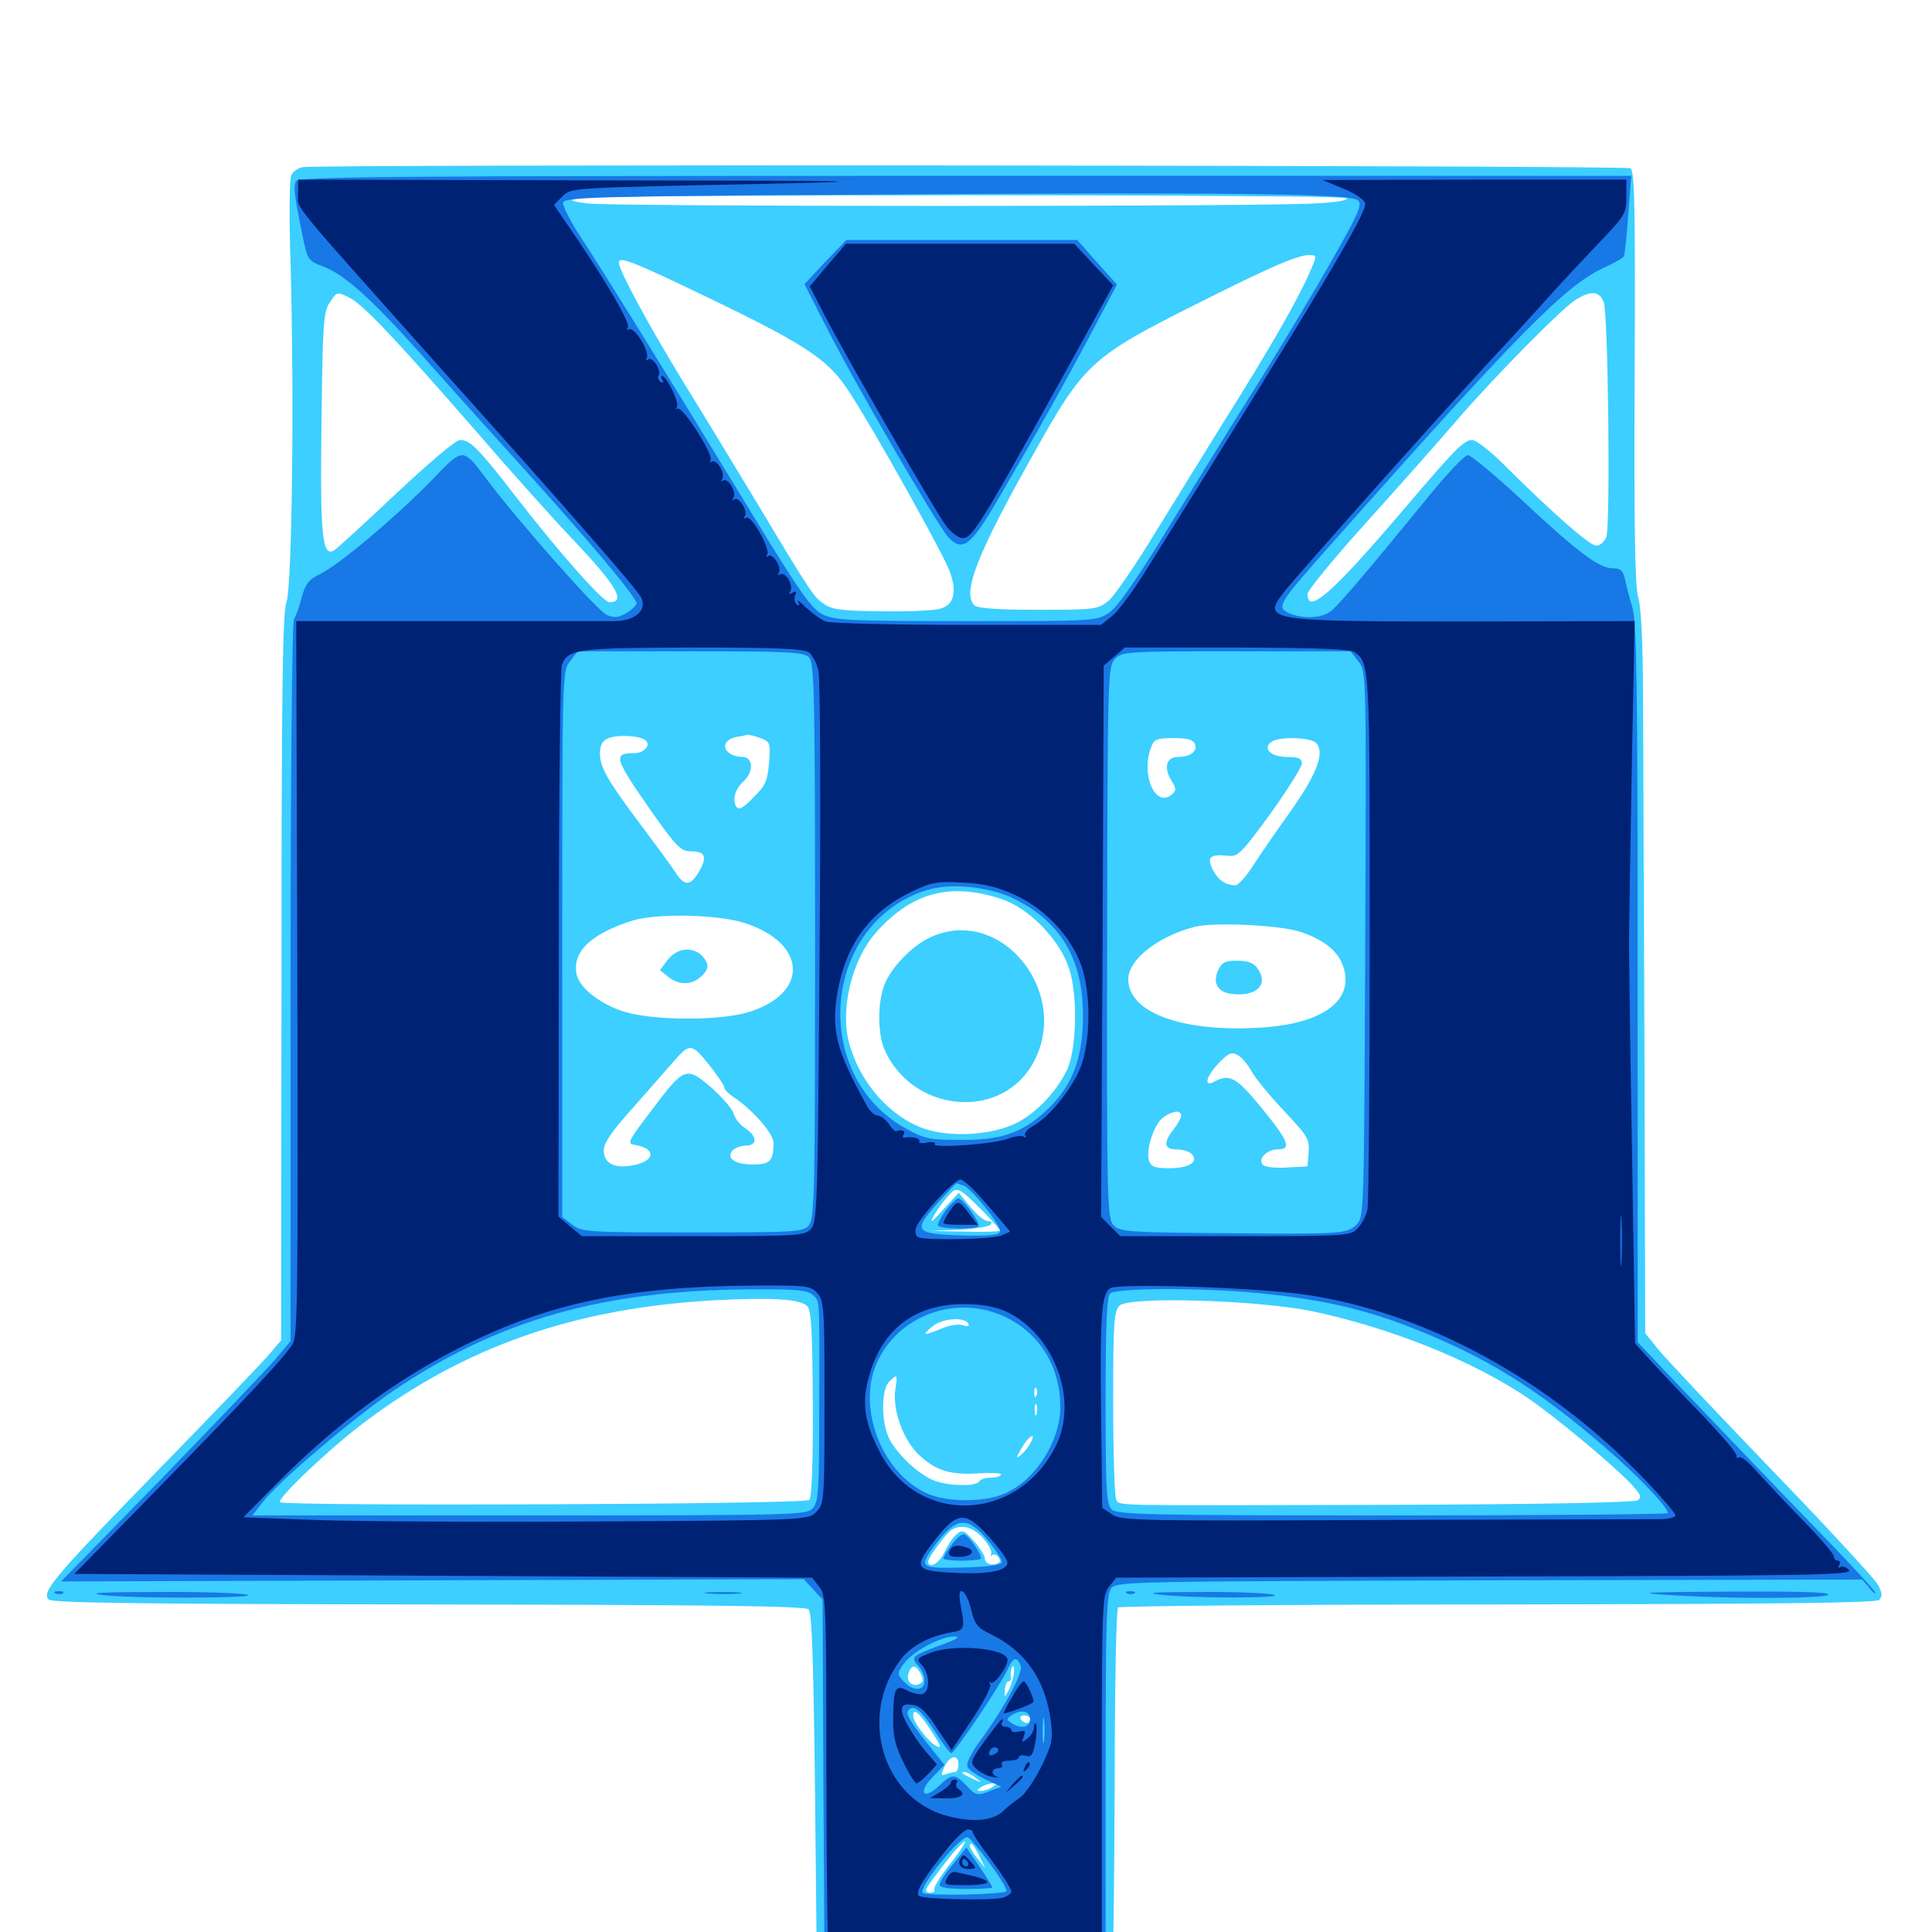 <svg xmlns="http://www.w3.org/2000/svg" viewBox="0 -1000 1000 1000">
	<path fill="#3ccfff" d="M156.641 -913.477C154.297 -913.086 151.562 -911.133 150.781 -909.375C149.805 -907.617 149.609 -887.109 150.391 -864.062C152.344 -793.555 151.172 -696.094 148.242 -688.281C146.289 -682.812 145.703 -643.75 145.703 -493.75L145.508 -306.25L140.039 -299.805C137.109 -296.094 111.133 -269.141 82.617 -239.844C27.93 -183.789 21.289 -175.977 25.195 -172.07C26.953 -170.312 74.805 -169.727 221.875 -169.531C368.359 -169.336 416.797 -168.75 418.555 -166.992C420.312 -165.234 421.094 -139.062 421.875 -70.508L422.852 23.633L498.633 24.219C566.406 24.609 574.414 24.414 575.586 21.484C576.172 19.922 576.758 -23.242 576.953 -74.023C576.953 -124.805 577.734 -167.188 578.711 -167.969C579.492 -168.75 667.969 -169.531 775.391 -169.531C918.164 -169.727 971.094 -170.312 972.656 -171.875C974.414 -173.633 974.219 -175.586 972.07 -179.688C970.312 -182.812 945.508 -209.766 916.602 -239.648C887.891 -269.531 861.328 -297.656 858.008 -301.953L851.562 -309.961L851.172 -454.688C850.781 -534.18 850.586 -618.359 850.391 -641.406C850.391 -667.578 849.414 -686.328 847.852 -691.211C846.289 -696.875 845.703 -727.93 846.094 -805.078C846.484 -892.969 846.094 -911.523 843.945 -912.891C841.211 -914.453 165.234 -915.039 156.641 -913.477ZM696.875 -897.461C698.438 -896.484 692.188 -895.312 681.445 -894.727C657.227 -892.969 315.625 -892.969 303.516 -894.727C294.531 -896.094 294.336 -896.289 299.805 -897.461C308.398 -899.414 693.945 -899.414 696.875 -897.461ZM678.711 -860.938C672.852 -846.68 657.617 -820.117 632.422 -780.078C623.438 -765.625 607.812 -740.234 597.656 -723.828C587.695 -707.422 576.953 -691.797 573.828 -689.062C568.164 -684.57 566.992 -684.375 537.305 -684.375C516.016 -684.375 505.859 -685.156 504.297 -686.719C497.852 -693.164 505.859 -713.477 535.156 -765.43C561.133 -811.914 565.039 -815.43 619.141 -842.578C656.836 -861.523 671.094 -867.773 677.344 -867.969C681.641 -867.969 681.641 -867.773 678.711 -860.938ZM352.344 -852.734C417.578 -821.68 428.32 -814.844 440.234 -796.094C452.93 -776.562 487.695 -714.258 491.406 -704.688C495.508 -693.945 493.945 -686.914 486.719 -684.961C483.789 -683.984 470.312 -683.398 456.641 -683.594C436.914 -683.789 430.859 -684.375 426.953 -687.109C421.289 -690.82 420.508 -691.797 392.188 -739.062C380.859 -757.812 363.477 -786.523 353.516 -802.539C335.742 -831.641 320.312 -860.156 320.312 -864.062C320.312 -867.188 325.977 -865.234 352.344 -852.734ZM181.25 -845.703C188.281 -841.992 205.273 -824.023 246.094 -777.148C264.648 -755.664 286.719 -731.055 294.922 -722.461C318.945 -697.266 324.414 -688.281 315.43 -688.281C312.109 -688.281 288.672 -714.844 266.211 -743.945C247.656 -767.969 243.359 -772.266 238.086 -772.266C235.938 -772.266 221.68 -760.156 205.078 -744.531C188.867 -729.297 174.414 -716.016 172.852 -715.039C166.797 -711.719 165.625 -722.461 166.406 -781.055C166.992 -831.445 167.383 -838.477 170.508 -843.164C174.414 -849.219 174.414 -849.219 181.25 -845.703ZM830.078 -843.555C832.422 -837.5 833.594 -727.93 831.445 -722.07C830.469 -719.531 828.125 -717.578 826.172 -717.578C822.656 -717.578 801.953 -735.938 776.758 -761.133C770.508 -767.188 763.867 -772.266 761.914 -772.266C757.812 -772.266 752.93 -767.383 726.562 -736.328C689.453 -692.773 676.758 -681.641 676.758 -692.578C676.758 -694.336 690.82 -711.523 708.008 -730.469C725.195 -749.609 745.703 -772.656 753.516 -781.836C772.461 -803.906 808.008 -840.039 815.43 -844.727C823.438 -849.805 827.93 -849.414 830.078 -843.555ZM333.594 -617.188C337.5 -614.844 333.789 -610.156 328.125 -610.156C316.992 -610.156 317.773 -607.812 338.086 -578.711C350 -561.914 352.539 -559.375 357.422 -559.375C365.039 -559.375 366.211 -556.641 361.914 -549.023C357.422 -541.406 354.492 -541.211 350 -547.852C348.242 -550.781 340.43 -561.328 333.008 -571.289C314.453 -595.898 310.547 -602.734 310.547 -609.961C310.547 -614.453 311.719 -616.602 315.039 -617.969C319.727 -619.727 330.078 -619.336 333.594 -617.188ZM393.75 -617.969C398.633 -616.016 398.828 -615.43 398.047 -605.078C397.266 -595.703 396.094 -593.164 389.844 -587.109C384.375 -581.445 382.227 -580.469 381.055 -582.617C378.906 -586.133 380.469 -591.602 384.961 -595.703C390.234 -600.586 389.844 -608.203 384.375 -608.203C374.219 -608.398 371.875 -616.797 381.25 -618.555C383.789 -618.945 386.328 -619.531 387.109 -619.727C387.891 -619.727 390.82 -618.945 393.75 -617.969ZM618.555 -614.844C619.922 -611.133 616.016 -608.203 609.766 -608.203C603.906 -608.203 602.148 -603.125 606.055 -596.484C608.984 -591.797 608.984 -590.82 606.445 -588.672C598.047 -581.641 590.43 -599.023 595.703 -612.891C597.266 -617.383 598.633 -617.969 607.422 -617.969C614.648 -617.969 617.578 -617.188 618.555 -614.844ZM681.445 -615.234C685.742 -609.961 681.445 -599.023 667.578 -579.492C660.156 -569.141 651.367 -556.25 648.047 -551.172C644.727 -545.898 640.82 -541.797 639.453 -541.797C634.375 -541.797 630.664 -544.336 627.734 -549.805C624.414 -556.445 626.367 -558.008 635.742 -557.031C640.82 -556.445 642.773 -558.594 657.617 -578.906C666.406 -591.211 673.828 -602.93 673.828 -604.883C673.828 -607.422 672.07 -608.203 666.016 -608.203C657.617 -608.203 653.125 -612.891 658.398 -616.211C662.891 -618.945 678.906 -618.359 681.445 -615.234ZM518.555 -534.57C532.812 -529.883 548.828 -513.281 553.516 -498.242C558.008 -483.789 557.227 -456.445 552.148 -445.898C546.484 -434.57 536.523 -424.023 526.172 -418.75C513.672 -412.5 492.578 -411.133 478.906 -415.625C460.742 -421.68 444.922 -439.648 439.453 -460.352C434.766 -477.734 441.016 -503.125 453.125 -516.992C471.68 -538.086 491.797 -543.555 518.555 -534.57ZM384.766 -522.461C417.969 -512.109 419.141 -485.547 386.914 -475.977C372.266 -471.68 339.062 -471.68 323.633 -476.172C311.133 -479.883 299.805 -488.672 298.438 -495.703C296.094 -507.422 305.859 -516.602 327.148 -523.438C339.648 -527.344 370.508 -526.758 384.766 -522.461ZM673.438 -517.578C686.328 -513.086 692.969 -507.227 695.508 -499.023C700.781 -481.445 683.594 -469.531 650.195 -467.969C610.742 -466.016 583.984 -476.172 583.984 -493.164C583.984 -503.32 599.414 -515.43 618.555 -520.312C628.906 -522.852 663.281 -521.094 673.438 -517.578ZM360.352 -456.25C363.477 -454.102 375 -438.867 375 -436.914C375 -435.938 376.953 -433.984 379.297 -432.422C389.453 -425.781 400.391 -413.281 400.391 -408.398C400.391 -399.219 398.633 -397.266 389.844 -397.266C380.469 -397.266 375.781 -400.391 379.102 -404.492C380.469 -405.859 383.398 -407.031 385.938 -407.031C392.188 -407.031 391.992 -411.914 385.742 -416.016C383.008 -417.773 380.273 -421.289 379.688 -423.633C379.102 -425.977 373.828 -432.031 368.164 -437.109C355.078 -448.242 354.297 -448.047 336.719 -424.609C325 -409.18 324.414 -408.008 328.516 -407.422C340.234 -405.469 339.062 -398.633 326.758 -396.68C317.578 -395.117 312.5 -398.047 312.5 -404.688C312.5 -408.398 316.797 -414.648 327.734 -426.758C335.938 -436.133 345.508 -446.875 348.828 -450.781C355.078 -458.008 356.836 -458.789 360.352 -456.25ZM647.656 -445.703C649.414 -442.383 657.031 -433.008 664.453 -425.195C676.758 -412.109 677.93 -410.352 677.344 -403.516L676.758 -396.289L666.211 -395.703C660.352 -395.312 654.883 -395.898 653.711 -397.07C650.781 -400 655.664 -405.078 661.328 -405.078C668.75 -405.078 666.992 -409.375 653.125 -426.367C640.039 -442.383 636.523 -444.336 628.711 -440.234C622.852 -436.914 624.023 -442.578 630.859 -449.805C635.742 -454.883 637.5 -455.664 640.625 -453.906C642.773 -452.734 645.898 -449.023 647.656 -445.703ZM611.328 -422.461C611.328 -421.289 609.57 -418.164 607.422 -415.43C601.953 -408.398 602.539 -405.078 608.984 -405.078C611.914 -405.078 615.43 -404.102 616.797 -402.734C620.703 -398.828 615.625 -395.312 605.273 -395.312C597.852 -395.312 595.703 -396.094 594.727 -399.219C592.969 -404.883 597.266 -418.164 602.148 -421.68C607.031 -425.195 611.328 -425.586 611.328 -422.461ZM509.375 -372.461C513.867 -367.773 517.578 -363.672 517.578 -363.086C517.578 -362.5 509.375 -362.305 499.609 -362.5L481.445 -362.891L496.094 -363.477C504.102 -363.867 511.523 -365.039 512.5 -366.016C513.867 -367.383 513.281 -367.969 511.328 -367.969C509.57 -367.969 505.469 -371.289 502.148 -375.391L496.289 -382.617L488.086 -373.828C482.031 -366.992 480.859 -366.406 483.398 -370.898C485.352 -374.219 488.672 -378.711 490.82 -381.055C495.312 -386.133 495.898 -385.938 509.375 -372.461ZM417.773 -324.023C419.922 -321.875 420.508 -311.719 420.703 -273.438C420.898 -243.555 420.117 -224.805 418.945 -223.633C416.602 -221.289 147.07 -220.312 144.922 -222.461C143.164 -224.219 170.898 -250.586 188.672 -263.867C240.82 -303.125 297.461 -322.852 369.141 -326.953C399.219 -328.516 413.867 -327.734 417.773 -324.023ZM679.297 -321.289C719.922 -312.695 762.305 -295.703 790.82 -276.367C805.078 -266.602 833.984 -242.578 843.75 -232.422C849.414 -226.367 850 -225 847.656 -223.438C845.898 -222.266 792.578 -221.289 716.797 -221.094C570.898 -220.703 579.883 -220.508 577.734 -223.828C576.953 -225.195 576.172 -247.656 576.172 -273.633C576.172 -315.43 576.562 -321.289 579.492 -324.219C584.375 -329.102 650.977 -327.148 679.297 -321.289ZM501.172 -315.039C501.953 -313.672 501.172 -313.281 498.438 -314.062C496.289 -314.844 491.211 -314.062 487.305 -312.305C477.734 -308.398 476.953 -308.594 482.422 -313.281C487.305 -317.578 498.828 -318.555 501.172 -315.039ZM463.477 -281.25C461.719 -270.312 467.578 -254.102 476.367 -246.289C484.961 -238.477 492.578 -236.328 508.398 -237.5C514.258 -237.695 518.75 -237.5 518.164 -236.719C517.773 -235.742 515.234 -235.156 512.695 -235.156C510.156 -235.156 507.422 -234.375 506.836 -233.203C505.273 -230.664 492.383 -230.664 484.18 -233.398C475.781 -236.328 463.477 -247.852 459.766 -256.445C456.055 -265.234 456.25 -280.859 460.156 -284.766C464.453 -289.062 464.648 -288.672 463.477 -281.25ZM536.523 -277.734C535.938 -276.172 535.352 -276.758 535.352 -278.906C535.156 -281.055 535.742 -282.227 536.328 -281.445C536.914 -280.859 537.109 -279.102 536.523 -277.734ZM536.523 -267.969C535.938 -266.602 535.547 -267.578 535.547 -270.312C535.547 -273.047 535.938 -274.023 536.523 -272.852C536.914 -271.484 536.914 -269.141 536.523 -267.969ZM533.398 -253.125C532.422 -251.172 530.078 -248.242 528.32 -246.875C525.781 -244.727 525.781 -245.312 528.711 -250.391C532.422 -256.836 536.719 -259.375 533.398 -253.125ZM508.398 -204.297C511.328 -201.172 513.477 -197.461 513.086 -195.898C512.695 -194.336 512.695 -193.75 513.086 -194.727C514.258 -196.484 517.578 -194.531 517.578 -191.992C517.578 -191.016 515.82 -190.234 513.672 -190.234C511.523 -190.234 509.766 -191.602 509.766 -193.164C509.766 -194.727 507.227 -198.828 504.102 -202.344C499.023 -208.008 498.242 -208.398 495.117 -205.859C493.164 -204.297 490.43 -200 488.867 -196.68C486.523 -191.016 480.469 -187.5 480.469 -191.797C480.469 -193.945 489.648 -206.25 492.578 -208.203C497.461 -211.133 503.32 -209.766 508.398 -204.297ZM476.562 -133.789C477.93 -131.055 477.93 -129.492 476.562 -128.711C472.852 -126.367 468.945 -129.297 470.117 -133.398C471.484 -138.477 473.828 -138.672 476.562 -133.789ZM524.609 -132.617C524.023 -130.078 522.852 -126.367 521.68 -124.414C519.922 -121.289 519.727 -121.289 520.117 -125.391C520.312 -127.734 521.094 -129.688 521.875 -129.688C522.656 -129.688 523.242 -130.273 523.242 -131.25C522.852 -133.984 523.438 -137.5 524.414 -137.5C525 -137.5 525 -135.352 524.609 -132.617ZM482.031 -104.102C487.109 -96.289 487.695 -94.727 484.57 -96.289C480.273 -98.633 472.656 -108.594 472.656 -111.914C472.656 -116.211 475.781 -113.672 482.031 -104.102ZM533.203 -110.156C533.203 -109.18 532.422 -108.203 531.445 -108.203C530.273 -108.203 528.906 -109.18 528.32 -110.156C527.734 -111.328 528.516 -112.109 530.078 -112.109C531.836 -112.109 533.203 -111.328 533.203 -110.156ZM496.094 -86.719C496.094 -84.57 495.312 -82.812 494.336 -82.812C493.359 -82.812 491.211 -82.227 489.453 -81.641C486.914 -80.664 486.914 -81.25 488.867 -85.547C491.602 -91.602 496.094 -92.188 496.094 -86.719ZM505.078 -79.688C508.594 -76.953 508.594 -76.953 503.906 -79.102C497.852 -81.836 496.875 -82.812 499.219 -82.812C500.391 -82.812 502.93 -81.445 505.078 -79.688ZM513.672 -75C512.109 -74.023 509.375 -73.047 507.812 -73.047C505.273 -73.047 505.273 -73.242 507.812 -75C509.375 -75.977 512.109 -76.953 513.672 -76.953C516.211 -76.953 516.211 -76.758 513.672 -75ZM491.406 -34.766C486.523 -28.516 483.008 -22.852 483.594 -21.875C484.18 -21.094 483.203 -20.312 481.445 -20.312C479.492 -20.312 478.906 -21.289 479.688 -22.852C482.422 -27.148 491.211 -38.672 495.117 -42.969C502.344 -50.781 500.391 -46.094 491.406 -34.766ZM506.836 -39.453L509.961 -33.008L506.055 -37.891C502.148 -42.578 500.977 -45.703 502.93 -45.703C503.32 -45.703 505.273 -42.773 506.836 -39.453ZM482.422 -515.234C473.633 -511.523 463.477 -501.758 458.789 -492.578C454.297 -483.984 453.906 -466.602 457.617 -457.227C471.484 -424.609 516.992 -419.531 534.18 -448.828C555.273 -484.766 519.141 -531.25 482.422 -515.234ZM345.703 -503.32L341.602 -497.852L345.703 -494.531C351.367 -489.844 358.398 -490.039 363.281 -494.922C366.406 -498.047 366.797 -499.805 365.43 -502.539C361.133 -510.156 351.562 -510.547 345.703 -503.32ZM630.469 -497.656C627.539 -491.211 630.273 -486.328 637.695 -485.547C650.391 -483.984 656.836 -490.43 650.977 -498.633C649.023 -501.562 646.094 -502.734 640.43 -502.734C633.984 -502.734 632.422 -501.953 630.469 -497.656Z"/>
	<path fill="#1878e5" d="M153.125 -906.055C151.758 -902.93 152.539 -898.047 156.641 -877.734C159.18 -865.625 159.375 -865.039 167.188 -862.109C178.125 -858.008 191.602 -845.898 216.406 -818.359C227.93 -805.273 249.219 -781.641 263.867 -765.43C304.102 -721.094 330.273 -690.039 329.492 -687.5C329.102 -686.328 326.562 -683.984 323.828 -682.422C319.922 -680.273 317.578 -680.078 313.867 -681.836C309.18 -683.984 270.898 -727.148 253.516 -749.805C238.867 -769.141 240.625 -769.141 222.266 -750.195C203.32 -731.055 175.195 -707.422 165.43 -702.734C159.766 -700 158.008 -697.656 156.055 -690.43C154.883 -685.547 152.93 -680.664 152.148 -679.492C151.172 -678.516 150.391 -594.141 150.391 -491.797V-305.859L142.188 -296.094C137.5 -290.625 110.742 -262.695 82.812 -233.789L31.641 -181.445L223.828 -182.031L416.016 -182.617L420.898 -177.344L425.781 -172.07L426.172 -78.516L426.758 15.039L499.609 15.43L572.266 15.82V-79.102C572.266 -157.812 572.656 -174.414 575 -177.734C577.734 -181.445 582.422 -181.445 770.898 -182.031L963.867 -182.422L967.383 -178.32C969.141 -175.977 970.703 -174.805 970.703 -175.586C970.703 -176.172 961.328 -186.719 949.805 -198.633C916.406 -233.203 885.156 -265.82 865.625 -286.328L847.656 -305.273V-490.625C847.656 -643.164 847.266 -677.539 844.922 -685.547C843.359 -690.82 841.602 -697.461 841.016 -700.586C840.039 -704.688 838.672 -705.859 834.766 -705.859C827.734 -705.859 817.188 -713.672 788.086 -740.82C774.219 -753.711 761.328 -764.453 759.766 -764.453C758.203 -764.453 749.219 -755.078 739.844 -743.555C711.523 -708.789 693.555 -687.5 689.258 -683.984C684.57 -679.883 674.414 -679.492 667.188 -682.617C660.547 -685.742 661.719 -687.5 687.305 -716.406C787.5 -829.297 810.742 -852.93 831.25 -861.914C835.742 -864.062 839.844 -866.406 840.43 -867.188C841.016 -868.164 841.992 -877.93 842.773 -889.062L844.336 -908.984H499.219C193.75 -908.984 154.102 -908.594 153.125 -906.055ZM702.93 -896.289C705.273 -893.945 703.125 -889.453 688.477 -863.672C679.102 -847.266 662.5 -819.727 651.758 -802.539C640.82 -785.352 620.508 -752.344 606.25 -729.297C588.867 -700.781 578.516 -685.938 574.219 -683.008C567.773 -678.516 566.992 -678.516 500.195 -678.516C439.844 -678.516 431.836 -678.906 425.781 -682.031C420.117 -684.766 414.062 -693.359 389.648 -733.398C348.047 -801.758 311.523 -860.742 300.391 -877.539C295.117 -885.547 291.211 -893.555 291.406 -895.117C291.992 -897.852 307.812 -898.438 437.5 -899.219C636.914 -900.586 699.414 -899.805 702.93 -896.289ZM418.75 -659.766C421.484 -657.031 421.875 -641.016 421.875 -513.086C421.875 -382.031 421.68 -368.945 418.555 -365.625C415.625 -362.305 411.133 -362.109 358.398 -362.109C303.516 -362.109 301.172 -362.305 296.094 -366.211L291.016 -370.117V-511.328C291.016 -651.367 291.016 -652.734 295.117 -657.812L299.023 -662.891H357.422C407.812 -662.891 416.211 -662.5 418.75 -659.766ZM703.125 -657.617C707.227 -652.539 707.227 -652.148 706.641 -511.328C706.055 -373.047 706.055 -369.922 702.148 -366.211C697.266 -361.328 695.312 -361.133 631.445 -361.719C584.57 -362.109 579.688 -362.5 576.562 -365.625C573.047 -369.141 572.852 -375.977 573.047 -511.914C573.242 -649.414 573.438 -654.883 576.953 -658.789C580.664 -662.695 582.227 -662.891 639.844 -662.891H699.023ZM524.609 -534.961C549.023 -523.047 560.547 -503.516 560.547 -474.414C560.547 -453.516 555.664 -439.648 544.336 -427.93C530.859 -414.258 519.922 -409.961 498.047 -409.961C481.055 -409.961 478.516 -410.547 468.945 -415.82C419.141 -443.359 425.391 -521.484 478.906 -539.062C491.211 -543.164 511.719 -541.211 524.609 -534.961ZM498.828 -386.328C502.93 -384.766 517.578 -366.406 517.578 -362.891C517.578 -360.742 513.477 -360.156 497.656 -360.547C473.438 -361.328 472.266 -362.695 485.352 -377.344C490.43 -383.008 494.727 -387.5 495.117 -387.5C495.508 -387.5 497.07 -386.914 498.828 -386.328ZM420.703 -329.688C424.414 -326.172 424.219 -330.078 424.023 -270.508C424.023 -228.516 423.633 -222.656 420.703 -219.336C417.578 -215.82 412.109 -215.625 274.023 -215.625H130.664L136.133 -222.656C143.75 -232.812 183.594 -266.602 204.102 -280.469C258.008 -316.797 311.719 -332.031 387.109 -332.617C412.5 -332.812 418.164 -332.227 420.703 -329.688ZM651.562 -330.664C683.398 -327.539 705.469 -322.656 730.859 -312.695C768.75 -297.852 795.703 -281.25 831.055 -250.586C848.242 -235.742 863.281 -219.922 863.281 -216.797C863.281 -216.211 799.219 -215.625 720.898 -215.625C593.945 -215.625 578.125 -216.016 575.391 -218.75C572.656 -221.289 572.266 -229.297 572.266 -275C572.266 -313.672 572.852 -328.711 574.609 -330.469C577.539 -333.398 621.875 -333.594 651.562 -330.664ZM521.094 -317.969C538.672 -309.18 548.828 -292.188 548.828 -271.484C548.633 -253.906 536.133 -234.18 520.508 -227.148C509.961 -222.266 489.844 -222.266 479.492 -227.148C456.641 -237.695 443.75 -270.703 453.516 -293.75C464.258 -319.336 495.703 -330.664 521.094 -317.969ZM511.133 -202.93C515.234 -198.047 518.555 -192.969 518.555 -191.602C518.555 -190.039 512.5 -189.062 498.633 -188.672C476.172 -188.086 475.391 -188.672 483.594 -199.805C494.727 -214.844 500.586 -215.625 511.133 -202.93ZM486.719 -148.438C471.68 -142.773 471.289 -142.383 475.195 -137.891C477.148 -135.938 478.516 -132.422 478.516 -130.078C478.516 -124.609 472.656 -124.414 467.773 -129.688C464.258 -133.594 464.258 -133.789 467.969 -139.062C472.656 -145.312 487.109 -153.125 494.141 -152.93C497.461 -152.93 495.117 -151.367 486.719 -148.438ZM528.32 -137.695C529.492 -133.789 519.922 -116.211 507.227 -98.828C502.734 -92.773 500 -87.305 500.781 -85.547C501.367 -83.984 505.664 -81.055 510.156 -78.906L518.359 -75.195L513.086 -73.242C505.664 -70.312 505.273 -70.508 500 -75.977C494.336 -82.031 492.773 -82.031 486.133 -75.781C478.125 -67.969 474.805 -72.07 482.617 -80.078L488.867 -86.523L483.203 -93.555C472.461 -106.836 468.75 -112.5 469.922 -114.258C472.461 -118.359 476.562 -115.234 483.594 -104.297C487.695 -97.852 491.602 -92.578 492.383 -92.578C494.141 -92.578 518.164 -128.32 521.68 -136.133C524.414 -142.383 526.562 -142.773 528.32 -137.695ZM533.203 -110.156C533.203 -105.859 528.32 -104.883 523.438 -108.203C520.898 -109.961 520.898 -110.352 523.438 -112.109C528.32 -115.43 533.203 -114.453 533.203 -110.156ZM540.43 -99.023C540.039 -95.898 539.648 -98.438 539.648 -104.297C539.648 -110.156 540.039 -112.695 540.43 -109.766C540.82 -106.641 540.82 -101.953 540.43 -99.023ZM512.5 -35.156C517.773 -28.125 521.484 -21.68 520.898 -21.094C519.141 -19.336 478.516 -18.555 477.539 -20.312C475.586 -23.438 497.266 -50.195 500.977 -49.023C501.953 -48.633 507.227 -42.383 512.5 -35.156ZM427.148 -864.453L416.406 -852.93L427.734 -830.664C442.969 -800.586 485.547 -727.539 491.016 -721.68C498.438 -714.258 502.539 -717.383 517.188 -742.578C535.352 -773.633 549.023 -797.852 564.844 -827.539L578.125 -852.734L567.773 -864.258L557.617 -875.781H497.852H438.086ZM489.453 -373.438C486.914 -369.922 485.156 -366.406 485.547 -365.625C486.719 -363.867 504.688 -363.477 506.445 -365.234C507.812 -366.602 498.438 -379.688 496.094 -379.688C495.117 -379.688 492.188 -376.953 489.453 -373.438ZM492.383 -200.195C490.039 -197.07 488.281 -193.945 488.281 -193.359C488.281 -192.773 492.773 -192.188 498.047 -192.188C503.516 -192.188 507.812 -192.773 507.812 -193.359C507.812 -196.289 500.781 -205.859 498.828 -205.859C497.461 -205.859 494.531 -203.32 492.383 -200.195ZM493.359 -35.156C489.453 -30.664 486.328 -25.781 486.328 -24.414C486.328 -23.047 491.016 -22.266 500 -22.266C507.617 -22.266 513.672 -22.656 513.672 -23.047C513.672 -23.438 510.742 -28.32 507.031 -33.789L500.195 -43.75ZM28.906 -175.195C27.344 -175.781 27.93 -176.367 30.078 -176.367C32.227 -176.562 33.398 -175.977 32.617 -175.391C32.031 -174.805 30.273 -174.609 28.906 -175.195ZM51.758 -174.609C45.312 -175.586 55.664 -175.977 82.031 -175.977C104.102 -176.172 124.805 -175.391 127.93 -174.609C135.742 -172.656 64.453 -172.461 51.758 -174.609ZM366.797 -175.195C362.109 -175.586 365.43 -175.977 374.023 -175.977C382.617 -175.977 386.328 -175.586 382.422 -175.195C378.32 -174.805 371.289 -174.805 366.797 -175.195ZM583.594 -175.195C582.031 -175.781 582.617 -176.367 584.766 -176.367C586.914 -176.562 588.086 -175.977 587.305 -175.391C586.719 -174.805 584.961 -174.609 583.594 -175.195ZM600.586 -174.609C591.992 -175.586 597.656 -175.977 621.094 -175.977C638.867 -176.172 656.055 -175.391 659.18 -174.609C666.797 -172.656 616.211 -172.656 600.586 -174.609ZM861.328 -174.609C893.555 -172.266 944.922 -172.461 946.289 -174.609C947.07 -175.977 929.297 -176.367 894.141 -176.172C852.734 -175.977 845.508 -175.586 861.328 -174.609Z"/>
	<path fill="#002274" d="M154.297 -899.609C154.297 -891.406 148.438 -898.633 226.367 -811.328C291.797 -738.477 329.492 -695.312 331.836 -690.82C335.156 -684.18 328.711 -678.516 317.969 -678.516H231.445H153.32L153.906 -493.75C154.297 -327.344 154.102 -308.398 151.367 -304.102C146.094 -296.289 130.469 -279.492 83.398 -231.25L38.477 -185.352L229.297 -184.375L420.312 -183.398L424.023 -178.711C427.539 -174.414 427.734 -169.922 427.734 -83.984C427.734 -34.57 428.32 7.812 428.906 9.961C429.883 13.672 431.445 13.867 469.336 13.477C491.016 13.281 522.656 13.086 539.648 13.086L570.312 12.891V-80.664C570.312 -169.727 570.508 -174.414 574.023 -178.711L577.734 -183.398L768.555 -183.984C936.133 -184.375 959.18 -184.766 957.031 -187.305C955.664 -188.867 953.711 -189.648 952.539 -188.867C951.367 -188.281 951.172 -188.672 951.953 -189.844C952.734 -191.211 952.344 -192.188 951.367 -192.188C950.195 -192.188 949.219 -193.164 949.219 -194.336C949.219 -195.703 941.797 -204.297 932.812 -213.477C923.828 -222.656 913.281 -233.984 909.18 -238.477C905.273 -243.164 901.172 -246.289 900.195 -245.703C899.219 -245.117 898.633 -245.508 898.828 -246.484C899.219 -247.656 891.406 -256.641 881.836 -266.797C872.07 -276.758 860.156 -289.453 855.273 -294.727L846.289 -304.688L844.727 -404.102C843.75 -458.984 843.164 -507.227 843.164 -511.523C843.164 -515.82 843.75 -555.078 844.531 -598.828L846.094 -678.516L758.398 -678.32C655.859 -678.32 653.125 -678.711 664.453 -693.359C670.898 -701.758 745.508 -785.352 769.336 -811.133C780.664 -823.242 795.117 -839.062 801.562 -846.289C807.812 -853.32 819.531 -865.82 827.344 -874.023C841.016 -888.281 841.797 -889.453 841.797 -898.047V-907.031H763.281L684.57 -906.836L695.312 -902.344C701.367 -900 706.25 -896.484 706.641 -894.727C707.617 -889.844 681.055 -845.508 592.383 -703.516C586.523 -694.141 579.102 -684.18 575.977 -681.445L569.922 -676.562H500.977C462.891 -676.562 429.883 -677.344 427.344 -678.32C424.805 -679.297 420.312 -682.617 417.188 -685.547C414.062 -688.672 412.109 -690.039 413.086 -688.477C414.062 -686.719 413.867 -686.133 412.5 -687.109C411.328 -687.891 410.938 -689.844 411.523 -691.602C412.5 -693.945 412.109 -694.336 410.156 -693.164C408.398 -692.188 408.008 -692.383 408.984 -693.75C410.938 -696.875 406.641 -704.297 403.906 -702.734C402.539 -701.953 402.344 -702.148 403.125 -703.516C404.883 -706.445 399.609 -714.258 397.461 -712.109C396.484 -711.328 396.484 -711.719 397.07 -712.891C398.828 -716.016 388.867 -733.594 386.328 -732.031C384.961 -731.25 384.766 -731.641 385.547 -732.812C387.305 -735.742 382.031 -743.555 379.883 -741.406C378.906 -740.625 378.906 -741.211 379.688 -742.383C381.445 -745.508 376.367 -753.32 374.023 -751.172C373.047 -750.391 373.047 -750.977 373.828 -752.148C375.586 -755.273 370.508 -763.086 368.164 -760.938C367.188 -760.156 367.188 -760.547 367.773 -761.719C369.531 -764.648 352.93 -790.43 350.586 -788.477C349.805 -787.695 349.609 -788.086 350.391 -789.453C351.758 -791.602 344.922 -805.469 342.578 -805.469C341.992 -805.469 342.188 -804.492 342.969 -803.125C343.75 -801.758 343.555 -801.562 341.992 -802.344C340.82 -803.125 340.234 -804.492 340.82 -805.469C342.578 -808.203 337.891 -815.43 335.547 -814.062C334.375 -813.281 333.984 -813.477 334.766 -814.844C336.523 -817.578 328.32 -831.25 325.586 -829.492C324.414 -828.906 324.219 -829.297 325 -830.469C326.367 -832.617 314.844 -852.539 297.266 -878.516L286.719 -893.945L290.82 -898.047C295.703 -902.93 292.773 -902.734 397.461 -904.883C459.766 -906.25 449.805 -906.445 311.133 -906.641L154.297 -907.031ZM561.914 -673.438C562.695 -674.023 561.523 -674.609 559.375 -674.414C557.227 -674.414 556.641 -673.828 558.203 -673.242C559.57 -672.656 561.328 -672.852 561.914 -673.438ZM418.75 -662.305C420.508 -660.938 422.852 -656.641 423.633 -652.734C424.609 -648.633 424.805 -583.008 424.219 -506.445C423.242 -374.609 423.047 -367.188 419.531 -363.672C416.211 -360.352 411.914 -360.156 358.594 -360.156H301.172L295.117 -365.234L289.062 -370.312L289.258 -511.133C289.258 -588.672 290.039 -653.711 290.82 -655.859C293.945 -664.062 298.828 -664.648 358.594 -664.844C401.562 -664.844 416.016 -664.258 418.75 -662.305ZM701.367 -662.305C708.984 -656.445 708.984 -655.273 708.984 -515.82C708.984 -441.211 708.398 -377.539 707.812 -374.219C707.227 -370.898 704.883 -366.406 702.734 -364.258C699.219 -360.352 697.266 -360.156 639.453 -360.156H579.883L575 -365.039L569.922 -370.117L570.703 -512.695L571.289 -655.469L576.758 -660.156L582.227 -664.844H640.234C682.812 -664.648 699.023 -664.062 701.367 -662.305ZM525 -536.914C540.43 -530.078 554.102 -515.625 559.57 -500.586C564.648 -486.328 564.648 -462.5 559.57 -448.242C555.469 -437.109 542.969 -421.484 534.375 -416.992C531.641 -415.43 529.883 -413.281 530.664 -412.305C531.25 -411.133 530.859 -410.938 529.688 -411.719C528.516 -412.305 525.195 -411.914 522.07 -410.742C515.234 -407.812 482.422 -405.469 483.789 -407.812C484.375 -408.789 482.617 -409.18 479.883 -408.594C476.953 -408.008 475.195 -408.398 475.781 -409.18C476.758 -410.742 472.266 -411.914 468.164 -411.133C467.188 -410.938 466.992 -411.719 467.773 -412.891C468.945 -414.648 466.406 -415.625 463.867 -414.453C463.477 -414.062 461.523 -415.82 459.961 -418.359C458.203 -420.703 455.664 -422.656 454.102 -422.656C452.539 -422.656 450 -425 448.438 -428.125C432.617 -456.641 430.078 -467.188 433.594 -487.109C438.086 -511.523 450.195 -527.93 471.484 -538.281C482.031 -543.359 484.961 -543.945 498.047 -543.164C508.789 -542.773 516.016 -541.016 525 -536.914ZM507.031 -380.859C511.328 -376.172 516.406 -370.117 518.75 -367.383L522.852 -362.5L518.359 -360.547C514.258 -358.594 480.078 -357.812 475.391 -359.57C474.023 -359.961 473.633 -362.109 474.023 -364.258C475.391 -369.336 493.75 -389.453 497.07 -389.453C498.438 -389.453 502.93 -385.547 507.031 -380.859ZM839.258 -347.07C838.867 -340.82 838.672 -345.508 838.672 -357.227C838.672 -369.141 838.867 -374.219 839.258 -368.555C839.648 -362.891 839.648 -353.32 839.258 -347.07ZM423.047 -330.664C426.562 -326.758 426.758 -322.852 426.758 -274.023C426.758 -222.852 426.562 -221.484 422.461 -217.383C418.359 -213.281 417.969 -213.086 309.18 -212.5C249.219 -212.109 183.594 -212.5 163.086 -213.281L125.977 -214.648L143.555 -232.422C174.219 -263.281 205.469 -286.328 240.039 -303.516C283.984 -325.391 324.805 -333.984 387.891 -334.57C417.578 -334.766 419.531 -334.57 423.047 -330.664ZM675.781 -329.883C737.891 -320.703 801.758 -285.938 851.172 -234.375C859.961 -225.195 867.188 -216.797 867.188 -215.625C867.188 -214.648 863.477 -213.672 858.984 -213.672C854.297 -213.672 789.844 -213.477 715.82 -213.281C590.43 -212.695 580.469 -212.891 575.781 -216.016L570.508 -219.531L569.922 -268.75C569.336 -319.531 570.117 -330.078 574.609 -333.203C578.711 -335.938 650.781 -333.594 675.781 -329.883ZM520.508 -321.289C545.703 -309.57 558.398 -275.391 546.484 -251.562C526.562 -211.719 474.609 -210.156 455.078 -249.023C447.266 -264.062 445.898 -274.609 450 -288.281C456.836 -312.305 473.828 -325 498.828 -325C508.203 -325 515.234 -323.633 520.508 -321.289ZM509.18 -218.359C509.961 -218.945 508.789 -219.531 506.641 -219.336C504.492 -219.336 503.906 -218.75 505.469 -218.164C506.836 -217.578 508.594 -217.773 509.18 -218.359ZM513.477 -202.734C517.969 -197.656 521.484 -192.578 521.484 -191.211C521.484 -186.914 511.328 -184.961 493.75 -185.938C473.242 -186.914 472.461 -188.477 484.375 -203.516C496.094 -218.164 500 -218.164 513.477 -202.734ZM502.734 -166.602C504.492 -159.18 506.055 -157.422 512.891 -154.102C530.859 -145.312 541.211 -130.469 543.945 -108.789C545.117 -99.609 544.531 -97.07 539.062 -85.742C535.547 -78.711 530.664 -71.484 527.93 -69.531C525.195 -67.773 521.289 -64.648 519.141 -62.5C513.477 -57.227 502.734 -56.641 489.258 -60.352C456.445 -69.922 444.336 -112.305 466.211 -141.016C471.484 -148.047 480.664 -152.93 492.188 -155.078C499.414 -156.25 499.609 -156.836 497.07 -169.922C495.117 -180.469 500.195 -177.539 502.734 -166.602ZM503.516 -51.562C503.32 -50.977 507.617 -44.531 513.281 -37.109C518.75 -29.688 523.438 -22.461 523.438 -21.094C523.438 -19.727 521.094 -18.164 518.164 -17.578C510.938 -16.211 477.148 -16.992 475.586 -18.75C473.633 -20.508 477.734 -27.344 488.867 -41.406C494.141 -48.242 499.805 -53.516 501.367 -53.125C502.93 -52.734 503.906 -52.148 503.516 -51.562ZM491.406 -372.852C489.648 -370.312 488.281 -367.578 488.281 -366.992C488.281 -366.406 492.188 -366.016 497.07 -366.016H506.055L501.562 -371.875C496.484 -378.906 495.508 -379.102 491.406 -372.852ZM491.406 -197.07C490.625 -194.922 491.797 -194.141 496.094 -194.141C502.539 -194.141 505.469 -197.07 500.781 -198.828C495.703 -200.781 492.578 -200.195 491.406 -197.07ZM480.664 -144.141C474.414 -141.602 474.219 -141.211 477.344 -137.891C481.25 -133.594 481.445 -124.609 477.734 -123.242C476.367 -122.656 472.852 -123.438 469.922 -124.805C463.477 -128.32 462.5 -126.562 462.305 -111.133C462.109 -101.758 463.281 -96.484 467.578 -87.891C470.508 -81.836 473.633 -76.953 474.414 -76.953C475.195 -76.953 477.93 -79.102 480.469 -81.836L484.961 -86.719L481.055 -91.211C474.219 -98.828 466.797 -110.938 466.797 -114.648C466.797 -117.383 467.969 -118.164 472.07 -117.578C476.172 -117.188 479.297 -114.258 484.961 -105.469L492.578 -94.141L503.125 -109.961C509.18 -119.141 513.281 -126.953 512.5 -128.32C511.719 -129.688 511.914 -130.078 512.695 -129.102C514.453 -127.539 521.484 -136.914 521.484 -140.82C521.484 -147.07 492.773 -149.414 480.664 -144.141ZM524.023 -121.875C521.484 -117.773 519.531 -113.867 519.531 -113.281C519.531 -112.5 533.203 -117.383 534.766 -118.945C535.742 -119.922 531.25 -129.688 529.883 -129.688C528.906 -129.688 526.367 -126.172 524.023 -121.875ZM509.766 -99.023C502.148 -88.477 501.953 -87.695 505.273 -84.57C507.227 -82.617 510.938 -80.664 513.672 -80.273C516.406 -79.883 517.383 -79.883 516.211 -80.273C512.695 -81.445 513.086 -84.766 516.797 -84.766C518.359 -84.766 519.141 -85.742 518.555 -86.719C517.773 -87.891 519.531 -88.672 522.266 -88.672C525 -88.672 527.344 -89.453 527.344 -90.43C527.344 -91.406 528.906 -91.797 531.055 -91.211C533.984 -90.43 534.766 -91.797 535.938 -98.633C536.719 -103.125 536.719 -107.227 536.133 -107.812C535.547 -108.398 535.156 -107.422 535.156 -105.859C535.156 -104.102 533.594 -101.562 531.836 -100.195C528.906 -97.852 528.711 -97.852 529.883 -101.172C531.055 -104.102 530.664 -104.492 527.344 -103.711C525.195 -103.125 523.438 -103.516 523.438 -104.492C523.438 -105.469 522.07 -106.25 520.312 -106.25C518.75 -106.25 517.969 -107.227 518.555 -108.203C519.141 -109.375 519.336 -110.156 518.75 -110.156C518.164 -110.156 514.258 -105.078 509.766 -99.023ZM515.43 -92.383C512.305 -90.43 510.938 -91.602 512.695 -94.336C513.281 -95.508 514.844 -95.898 516.016 -95.312C517.188 -94.531 516.992 -93.555 515.43 -92.383ZM530.469 -85.352C529.297 -82.617 529.492 -82.422 531.445 -84.18C532.812 -85.547 533.398 -87.109 532.812 -87.695C532.227 -88.281 531.055 -87.305 530.469 -85.352ZM524.219 -76.562L520.508 -72.07L525 -75.781C529.102 -79.297 530.273 -80.859 528.711 -80.859C528.32 -80.859 526.367 -78.906 524.219 -76.562ZM492.188 -77.344C492.188 -76.562 489.844 -74.414 486.914 -72.656L481.445 -69.336L489.844 -69.141C497.656 -69.141 500.391 -71.289 496.094 -74.023C494.922 -74.805 494.531 -76.172 495.117 -77.148C495.898 -78.125 495.312 -78.906 494.336 -78.906C493.164 -78.906 492.188 -78.32 492.188 -77.344ZM497.07 -37.891C495.312 -34.961 497.656 -32.227 501.953 -32.617C505.469 -32.812 505.469 -33.008 502.539 -36.328C498.828 -40.43 498.633 -40.43 497.07 -37.891ZM500.977 -35.938C501.562 -34.961 501.172 -33.984 500.195 -33.984C499.023 -33.984 498.047 -34.961 498.047 -35.938C498.047 -37.109 498.438 -37.891 498.828 -37.891C499.414 -37.891 500.391 -37.109 500.977 -35.938ZM490.234 -27.93C488.281 -24.414 488.867 -24.219 500 -24.219C506.641 -24.219 511.523 -25 510.938 -25.977C509.961 -27.344 507.227 -28.32 494.531 -31.055C493.164 -31.445 491.211 -30.078 490.234 -27.93ZM428.516 -862.891L419.141 -851.758L426.758 -836.914C437.891 -815.43 483.984 -735.352 489.648 -727.93C492.188 -724.414 496.094 -721.484 498.242 -721.484C503.711 -721.484 507.812 -728.516 570.508 -841.992L576.172 -852.344L566.016 -863.086L556.055 -873.828H497.07H437.891Z"/>
</svg>